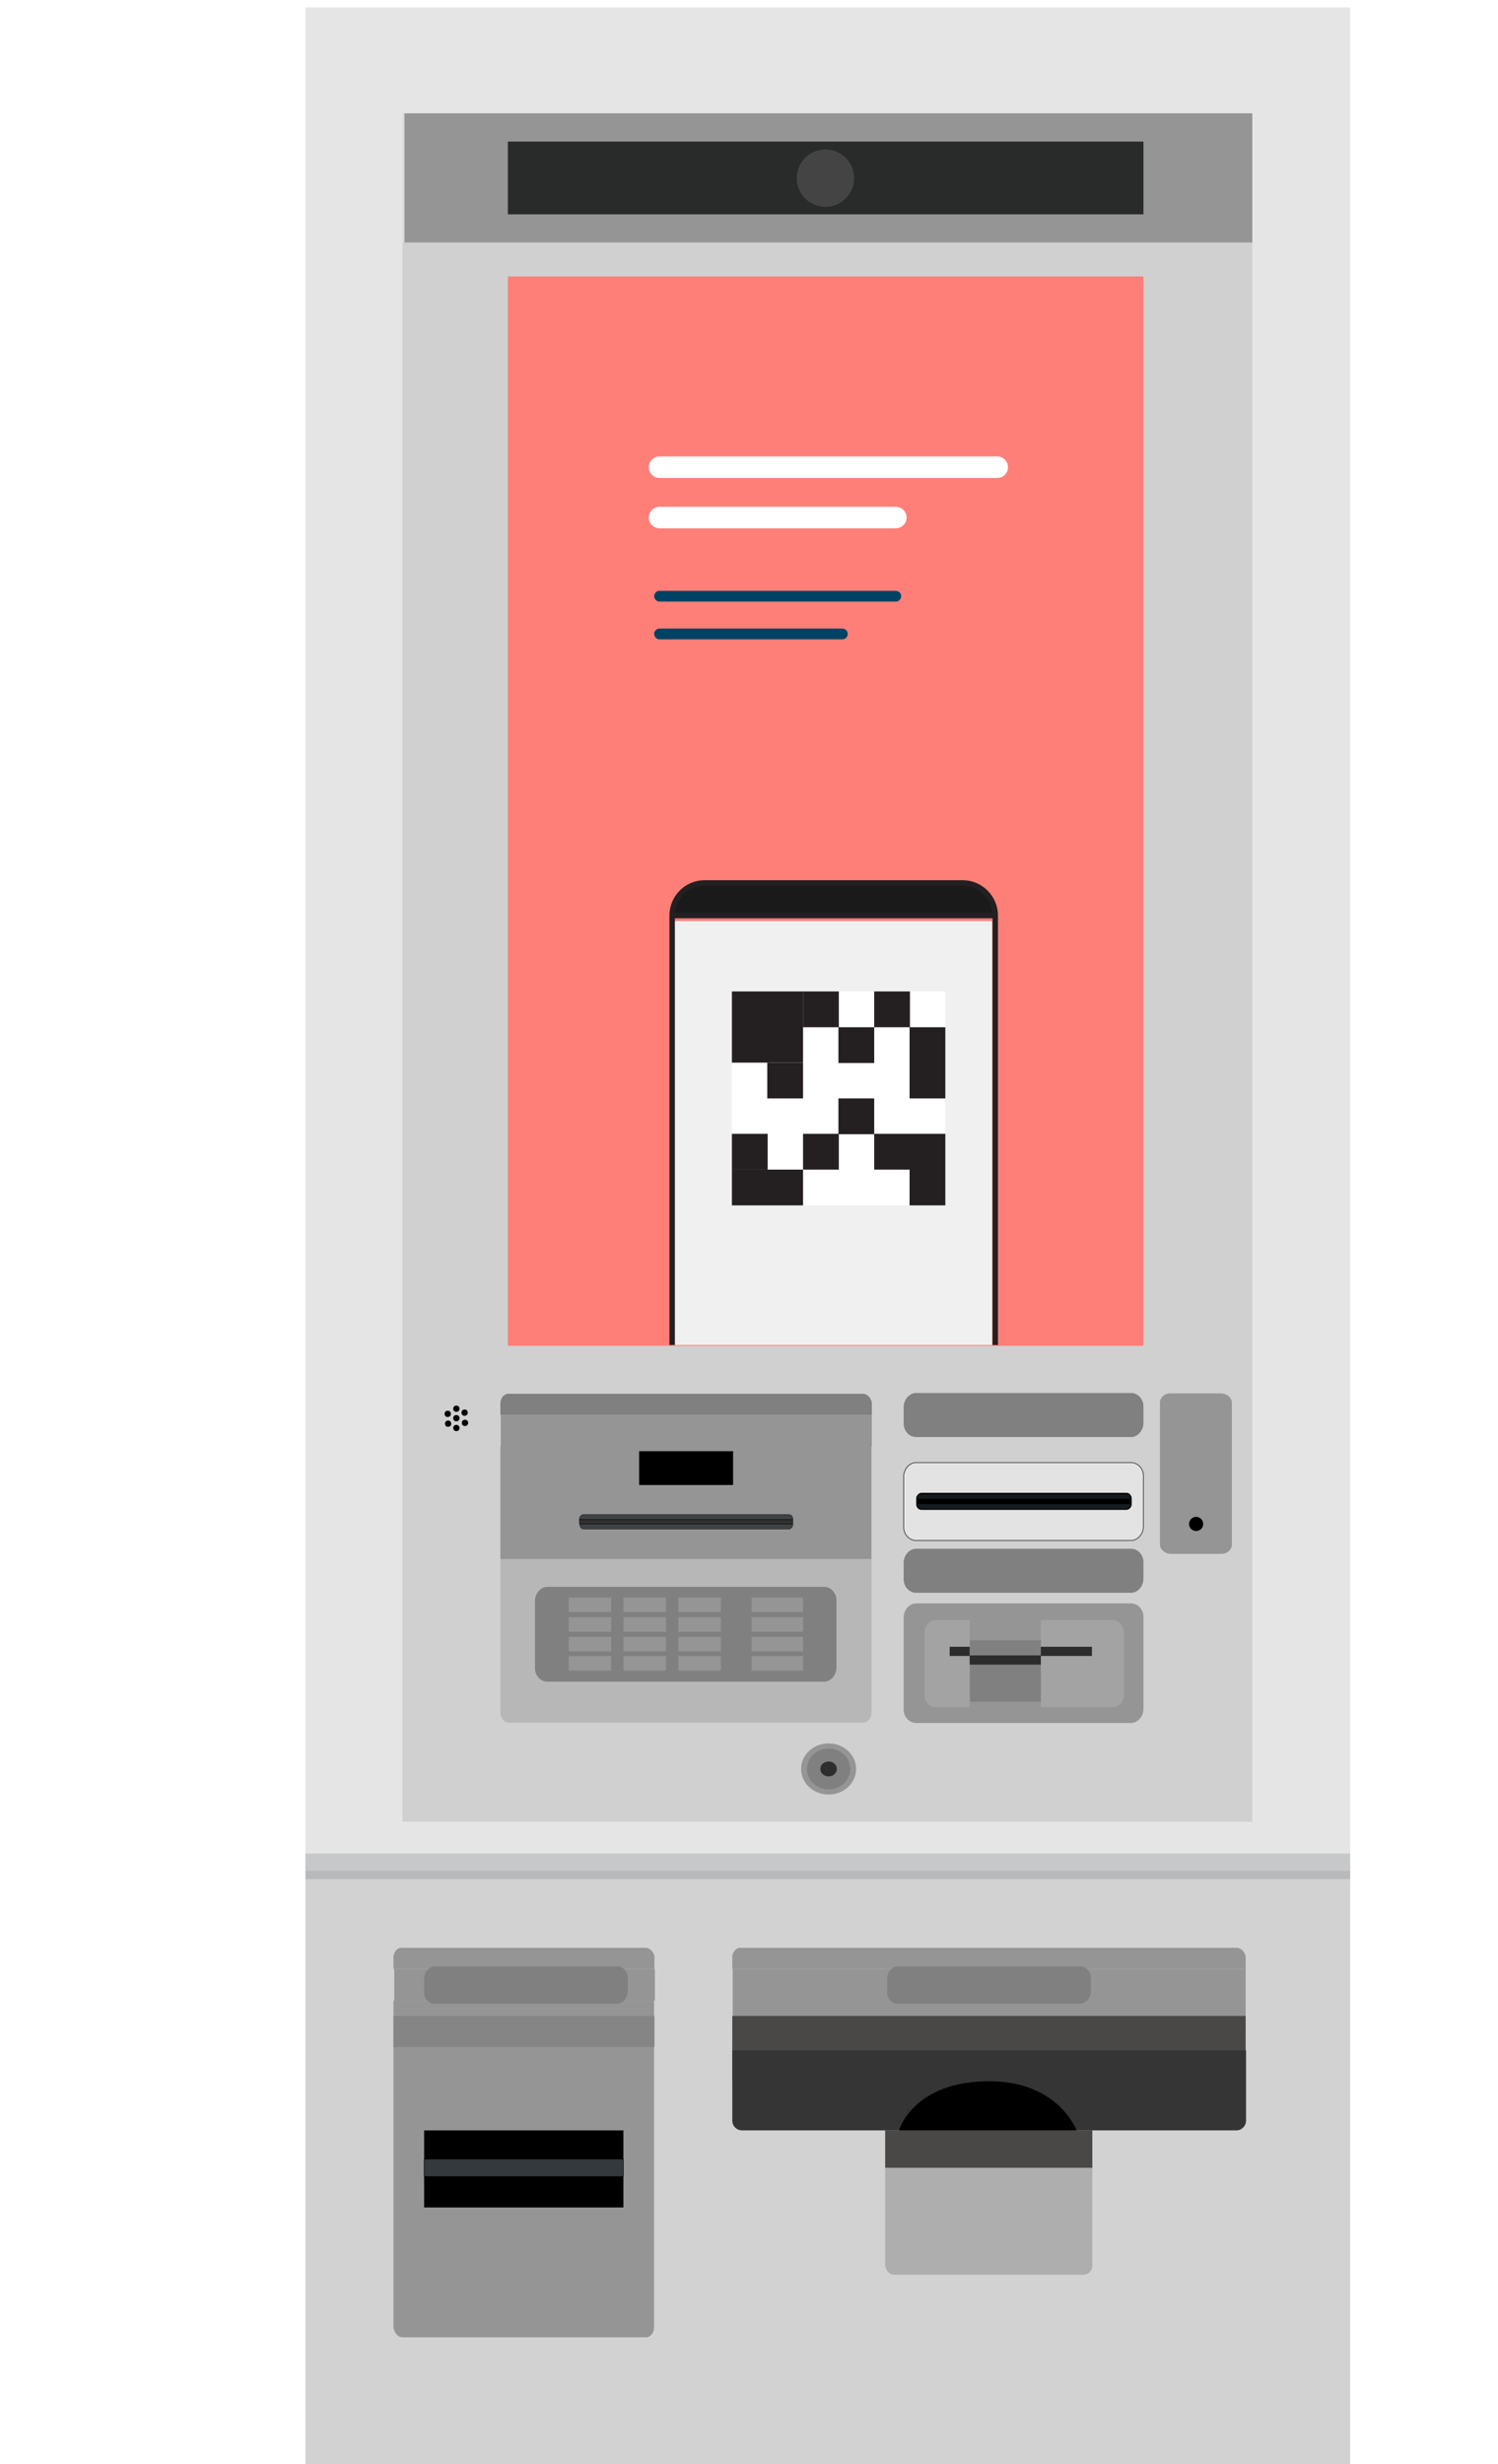 <svg id="ehmx3Ge0dyg1" xmlns="http://www.w3.org/2000/svg" xmlns:xlink="http://www.w3.org/1999/xlink" viewBox="110 0 381.1 626.6" shape-rendering="geometricPrecision" text-rendering="geometricPrecision">
<style><![CDATA[
#ehmx3Ge0dyg222_to {animation: ehmx3Ge0dyg222_to__to 4700ms linear infinite normal forwards}@keyframes ehmx3Ge0dyg222_to__to { 0% {transform: translate(263.17px,778.537px)} 46.17% {transform: translate(263.17px,778.537px)} 65.957% {transform: translate(281.4px,490.347px)} 67.447% {transform: translate(281.4px,497.347px)} 76.596% {transform: translate(281.4px,497.347px)} 93.617% {transform: translate(244.23px,771.293px)} 100% {transform: translate(244.23px,771.293px)}} #ehmx3Ge0dyg235_to {animation: ehmx3Ge0dyg235_to__to 4700ms linear infinite normal forwards}@keyframes ehmx3Ge0dyg235_to__to { 0% {transform: translate(458px,822.086px)} 17.021% {transform: translate(315.3px,469px)} 18.511% {transform: translate(315.3px,475px)} 27.872% {transform: translate(315.3px,475px)} 46.17% {transform: translate(268.6px,820.891px)} 100% {transform: translate(268.6px,820.891px)}}
]]></style>
<defs><rect id="ehmx3Ge0dyg2" width="81.6" height="107.8" rx="0" ry="0"/><path id="ehmx3Ge0dyg3" d="M363.1,232.8h-.5-81.2-.4c0-4.6,3.7-8.3,8.3-8.3h65.6c4.5,0,8.2,3.7,8.2,8.3"/><rect id="ehmx3Ge0dyg4" width="111" height="145.1" rx="0" ry="0"/><rect id="ehmx3Ge0dyg5" width="228.8" height="123.9" rx="0" ry="0"/><rect id="ehmx3Ge0dyg6" width="54.7" height="54.7" rx="0" ry="0"/><rect id="ehmx3Ge0dyg7" width="54.3" height="54.4" rx="0" ry="0"/><rect id="ehmx3Ge0dyg8" width="18.1" height="18.1" rx="0" ry="0"/><rect id="ehmx3Ge0dyg9" width="9.1" height="9.1" rx="0" ry="0"/><rect id="ehmx3Ge0dyg10" width="9.1" height="9.1" rx="0" ry="0"/><rect id="ehmx3Ge0dyg11" width="9.1" height="9.1" rx="0" ry="0"/><rect id="ehmx3Ge0dyg12" width="9.1" height="18.1" rx="0" ry="0"/><rect id="ehmx3Ge0dyg13" width="9.1" height="9.1" rx="0" ry="0"/><polygon id="ehmx3Ge0dyg14" points="332.4,288.3 332.4,297.4 341.4,297.4 341.4,306.5 350.5,306.5 350.5,288.3"/><rect id="ehmx3Ge0dyg15" width="229.5" height="124.8" rx="0" ry="0"/><rect id="ehmx3Ge0dyg16" width="9.1" height="9.1" rx="0" ry="0"/><rect id="ehmx3Ge0dyg17" width="9.1" height="9.1" rx="0" ry="0"/><rect id="ehmx3Ge0dyg18" width="9.1" height="9.1" rx="0" ry="0"/><rect id="ehmx3Ge0dyg19" width="9.1" height="9.1" rx="0" ry="0"/><rect id="ehmx3Ge0dyg20" width="9.1" height="9.1" rx="0" ry="0"/></defs><g><g><rect width="216.2" height="434.4" rx="0" ry="0" transform="translate(212.4 28.8)" fill="none" stroke="#dadada" stroke-width="2.337" stroke-miterlimit="10"/><rect width="215.8" height="32.9" rx="0" ry="0" transform="translate(212.9 28.8)" fill="#959595"/><rect width="161.7" height="18.5" rx="0" ry="0" transform="translate(239.2 36)" fill="#292b2b"/><circle r="7.3" transform="translate(320 45.3)" fill="#444"/><path d="M187.7,1.9v473.9h265.8v-473.9h-265.8Zm241,461.3h-216.3v-434.4h216.2v434.4Z" fill="#e5e5e5"/><rect width="216.2" height="401.5" rx="0" ry="0" transform="translate(212.4 61.7)" fill="#d0d0d1"/><rect width="161.7" height="271.9" rx="0" ry="0" transform="translate(239.2 70.3)" fill="#fe7f78"/><rect width="265.8" height="150.9" rx="0" ry="0" transform="translate(187.7 475.7)" fill="#d2d2d2"/><g><g><path d="M400.9,388.3c-.1,1.9-1.6,3.5-3.3,3.4h-54.4c-1.7.1-3.3-1.4-3.3-3.4v-13c.1-1.9,1.6-3.5,3.3-3.4h54.4c1.7-.1,3.3,1.4,3.3,3.4v13v0Z" fill="#e3e3e3" stroke="#4a4a4a" stroke-width="0.216" stroke-miterlimit="10"/></g><g><path d="M400.9,434.7c-.1,1.9-1.6,3.5-3.3,3.4h-54.4c-1.7.1-3.3-1.4-3.3-3.4v-23.6c.1-1.9,1.6-3.5,3.3-3.4h54.4c1.7-.1,3.3,1.4,3.3,3.4v23.6v0Z" fill="#959595"/></g><g><path d="M407.7,395.1c-1.5-.1-2.7-1.3-2.6-2.5v-35.8c-.1-1.3,1.1-2.5,2.6-2.5h13.1c1.5.1,2.7,1.3,2.6,2.5v35.8c.1,1.3-1.1,2.5-2.6,2.5h-13.1v0Z" fill="#959595"/></g><g><path d="M400.9,401.6c-.1,1.9-1.6,3.5-3.3,3.4h-54.4c-1.7.1-3.3-1.4-3.3-3.4v-4.4c.1-1.9,1.6-3.5,3.3-3.4h54.4c1.7-.1,3.3,1.4,3.3,3.4v4.4v0Z" fill="#808080"/></g><g><path d="M400.9,362c-.1,1.9-1.6,3.5-3.3,3.4h-54.4c-1.7.1-3.3-1.4-3.3-3.4v-4.4c.1-1.9,1.6-3.5,3.3-3.4h54.4c1.7-.1,3.3,1.4,3.3,3.4v4.4v0Z" fill="#808080"/></g><path d="M397.6,382.5c0,.6-.6,1.1-1,1.1h-52.2c-.6,0-1-.6-1-1.1v-1.5c0-.6.6-1.1,1-1.1h52.2c.6,0,1,.6,1,1.1v1.5v0Z" fill="#2a353f" stroke="#000" stroke-width="0.625" stroke-linecap="round" stroke-linejoin="round"/><rect width="54.3" height="1.1" rx="0" ry="0" transform="translate(343.3 381.2)" fill="none" stroke="#000" stroke-width="0.125" stroke-linecap="round" stroke-linejoin="round"/><path d="M397.6,382.4v.2c0,.6-.6,1.1-1,1.1h-52.2c-.6,0-1-.6-1-1.1v-.2h54.2Z" fill="#161b1e" stroke="#000" stroke-width="0.125" stroke-linecap="round" stroke-linejoin="round"/><path d="M397.6,381v.2h-54.3v-.2c0-.6.6-1.1,1-1.1h52.2c.6,0,1.1.4,1.1,1.1Z" fill="#161b1e" stroke="#000" stroke-width="0.125" stroke-linecap="round" stroke-linejoin="round"/><rect width="54.3" height="1.1" rx="0" ry="0" transform="translate(343.3 381.2)" fill="none" stroke="#000" stroke-width="0.125" stroke-linecap="round" stroke-linejoin="round"/><rect width="54.3" height="1.1" rx="0" ry="0" transform="translate(343.3 381.2)" stroke="#000" stroke-width="0.125" stroke-linecap="round" stroke-linejoin="round"/><circle r="0.8" transform="translate(226.1 358.2)"/><circle r="0.8" transform="translate(226.1 360.6)"/><circle r="0.8" transform="translate(226.1 363.1)"/><circle r="0.8" transform="translate(228.2 359.2)"/><circle r="0.8" transform="translate(224 362)"/><circle r="0.8" transform="translate(228.3 361.8)"/><circle r="0.8" transform="translate(223.9 359.5)"/><g><g><path d="M237.3,359.8v-2.9c0-1.5,1.1-2.7,2.4-2.5h89.7c1.2-.1,2.4,1.2,2.4,2.5v2.9h-94.5Z" fill="#808080"/><rect width="94.4" height="8" rx="0" ry="0" transform="translate(237.4 359.8)" fill="#959595"/><path d="M237.3,435.5v-67.8h94.4v67.8c0,1.5-1.1,2.7-2.4,2.5h-89.6c-1.2.2-2.3-1-2.4-2.5Z" fill="#959595"/></g><g><path d="M210.1,500.7v-2.9c0-1.5,1.1-2.7,2.4-2.5h61.6c1.2-.1,2.4,1.2,2.4,2.5v2.9h-66.4Z" fill="#959595"/><rect width="66.3" height="8" rx="0" ry="0" transform="translate(210.3 500.7)" fill="#959595"/><path d="M210.1,591.8v-83.1h66.3v83.1c0,1.5-1.1,2.7-2.4,2.5h-61.5c-1.2.1-2.2-1.1-2.4-2.5Z" fill="#959595"/></g><path d="M237.3,435.5v-39.1h94.4v39.1c0,1.5-1.1,2.7-2.4,2.5h-89.6c-1.2.2-2.3-1-2.4-2.5Z" opacity="0.32" fill="#fff"/></g><rect width="23.9" height="8.6" rx="0" ry="0" transform="translate(272.6 369)"/><g><path d="M322.8,424.2c-.1,1.9-1.6,3.5-3.3,3.4h-70.1c-1.7.1-3.3-1.4-3.3-3.4v-17.3c.1-1.9,1.6-3.5,3.3-3.4h70.1c1.7-.1,3.3,1.4,3.3,3.4v17.3v0Z" fill="#808080"/></g><g><path d="" fill="#808080"/></g><g><rect width="10.8" height="3.7" rx="0" ry="0" transform="translate(254.7 406.2)" fill="#959595"/><rect width="10.8" height="3.7" rx="0" ry="0" transform="translate(254.7 411.2)" fill="#959595"/><rect width="10.8" height="3.7" rx="0" ry="0" transform="translate(254.7 416.2)" fill="#959595"/><rect width="10.8" height="3.7" rx="0" ry="0" transform="translate(254.7 421.1)" fill="#959595"/><rect width="10.8" height="3.7" rx="0" ry="0" transform="translate(268.6 406.2)" fill="#959595"/><rect width="10.8" height="3.7" rx="0" ry="0" transform="translate(268.6 411.2)" fill="#959595"/><rect width="10.8" height="3.7" rx="0" ry="0" transform="translate(268.6 416.2)" fill="#959595"/><rect width="10.8" height="3.7" rx="0" ry="0" transform="translate(268.6 421.1)" fill="#959595"/><rect width="10.8" height="3.7" rx="0" ry="0" transform="translate(282.6 406.2)" fill="#959595"/><rect width="10.8" height="3.7" rx="0" ry="0" transform="translate(282.6 411.2)" fill="#959595"/><rect width="10.8" height="3.7" rx="0" ry="0" transform="translate(282.6 416.2)" fill="#959595"/><rect width="10.8" height="3.7" rx="0" ry="0" transform="translate(282.6 421.1)" fill="#959595"/><rect width="13.1" height="3.7" rx="0" ry="0" transform="translate(301.2 406.2)" fill="#959595"/><rect width="13.1" height="3.7" rx="0" ry="0" transform="translate(301.2 411.2)" fill="#959595"/><rect width="13.1" height="3.7" rx="0" ry="0" transform="translate(301.2 416.2)" fill="#959595"/><rect width="13.1" height="3.7" rx="0" ry="0" transform="translate(301.2 421.1)" fill="#959595"/></g><g><path d="M311.7,387.5v.2c0,.6-.6,1.1-1,1.1h-52.2c-.6,0-1-.6-1-1.1v-.2h54.2Z" opacity="0.67" fill="#161b1e" stroke="#000" stroke-width="0.125" stroke-linecap="round" stroke-linejoin="round"/><path d="M311.7,386.2v.2h-54.3v-.2c0-.6.6-1.1,1-1.1h52.2c.5,0,1.1.3,1.1,1.1Z" opacity="0.67" fill="#161b1e" stroke="#000" stroke-width="0.125" stroke-linecap="round" stroke-linejoin="round"/><rect width="54.3" height="1.1" rx="0" ry="0" transform="translate(257.4 386.4)" opacity="0.67" stroke="#000" stroke-width="0.125" stroke-linecap="round" stroke-linejoin="round"/></g></g><rect width="265.8" height="6.5" rx="0" ry="0" transform="translate(187.7 471.3)" opacity="0.21" fill="#555b5f"/><ellipse rx="7" ry="6.5" transform="translate(320.8 449.8)" fill="#959595"/><ellipse rx="5.5" ry="5.2" transform="translate(320.8 449.8)" fill="#808080"/><ellipse rx="2.1" ry="1.9" transform="translate(320.8 449.8)" fill="#2e2e2e"/><circle r="1.8" transform="translate(414.3 387.5)"/><rect width="50.7" height="19.6" rx="0" ry="0" transform="translate(217.9 541.7)"/><rect width="50.7" height="4.4" rx="0" ry="0" transform="translate(217.9 549)" fill="#34393d" stroke="#000" stroke-width="0.091" stroke-linecap="round" stroke-linejoin="round"/><rect width="66.4" height="7.9" rx="0" ry="0" transform="translate(210.1 512.6)" fill="#858585"/><g><path d="M269.7,506.6c-.1,1.6-1.4,2.9-2.8,2.9h-46.2c-1.5.1-2.8-1.2-2.8-2.9v-3.7c.1-1.6,1.4-2.9,2.8-2.9h46.2c1.5-.1,2.8,1.2,2.8,2.9v3.7v0Z" fill="#808080"/></g><path d="M210.1,497.8v0c0-1.5,1.1-2.7,2.4-2.5h61.6c1.2-.1,2.4,1.2,2.4,2.5v0h-66.4Z" transform="translate(0 0)" fill="#959595"/><g><path d="M335.2,576.1v-75.4h52.7v75.4c0,1.3-1.1,2.4-2.4,2.3h-47.9c-1.2.1-2.2-1-2.4-2.3Z" fill="#aeaeae"/><g><path d="M296.3,500.7v-2.9c0-1.5,1.1-2.7,2.4-2.5h125.8c1.2-.1,2.4,1.2,2.4,2.5v2.9h-130.6Z" fill="#959595"/><rect width="130.5" height="15.9" rx="0" ry="0" transform="translate(296.4 500.7)" fill="#959595"/></g><path d="M296.3,521.3v-.7c0-.4,1.1-.7,2.4-.6h125.8c1.2,0,2.4.3,2.4.6v.7h-130.6Z" fill="#5c5c5c"/><rect width="130.6" height="8.7" rx="0" ry="0" transform="translate(296.3 512.6)" fill="#4a4847"/><rect width="130.6" height="7.9" rx="0" ry="0" transform="translate(296.3 521.3)" fill="#4c4c4c"/><path d="M426.9,521.3h-130.6v17.9c0,1.4,1.1,2.5,2.5,2.5h125.7c1.4,0,2.5-1.1,2.5-2.5v-17.9Z" fill="#353535"/><g><path d="M387.5,506.6c-.1,1.6-1.4,2.9-2.8,2.9h-46.2c-1.5.1-2.8-1.2-2.8-2.9v-3.7c.1-1.6,1.4-2.9,2.8-2.9h46.2c1.5-.1,2.8,1.2,2.8,2.9v3.7v0Z" fill="#808080"/></g><path d="M296.3,497.8v0c0-1.5,1.1-2.7,2.4-2.5h125.8c1.2-.1,2.4,1.2,2.4,2.5v0h-130.6Z" transform="translate(0 0)" fill="#959595"/></g><rect width="52.7" height="9.5" rx="0" ry="0" transform="translate(335.2 541.7)" fill="#4a4847"/><path d="M338.7,541.7c0,0,3.5-12.5,23-12.5c17.6,0,22.2,12.5,22.2,12.5h-45.2Z"/><path d="" fill="none" stroke="#000" stroke-width="2.337" stroke-miterlimit="10"/><rect width="22.3" height="15.6" rx="0" ry="0" transform="translate(356.7 417.1)" fill="#808080"/><path d="M356.7,434.1h-8.5c-1.6.1-3-1.3-3-3.1v-16c.1-1.8,1.5-3.2,3-3.1h8.5" fill="#a4a3a3"/><path d="M374.8,434.1h18.1c1.6.1,3-1.3,3-3.1v-16c-.1-1.8-1.5-3.2-3-3.1h-18.1" fill="#a4a3a3"/><line x1="351.6" y1="419.9" x2="356.7" y2="419.9" fill="none" stroke="#2c2c2c" stroke-width="2.337" stroke-miterlimit="10"/><line x1="374.8" y1="419.9" x2="387.8" y2="419.9" fill="none" stroke="#2c2c2c" stroke-width="2.337" stroke-miterlimit="10"/><line x1="356.7" y1="422.1" x2="374.8" y2="422.1" fill="none" stroke="#2c2c2c" stroke-width="2.337" stroke-miterlimit="10"/></g><g><line x1="277.8" y1="118.8" x2="363.7" y2="118.8" fill="none" stroke="#fff" stroke-width="5.472" stroke-linecap="round" stroke-linejoin="round" stroke-miterlimit="10"/><line x1="277.8" y1="131.6" x2="337.9" y2="131.6" fill="none" stroke="#fff" stroke-width="5.472" stroke-linecap="round" stroke-linejoin="round" stroke-miterlimit="10"/><line x1="277.8" y1="151.6" x2="337.9" y2="151.6" fill="none" stroke="#004263" stroke-width="2.736" stroke-linecap="round" stroke-linejoin="round" stroke-miterlimit="10"/><line x1="277.8" y1="161.2" x2="324.3" y2="161.2" fill="none" stroke="#004263" stroke-width="2.736" stroke-linecap="round" stroke-linejoin="round" stroke-miterlimit="10"/><g><g clip-path="url(#ehmx3Ge0dyg131)"><rect width="84.7" height="112.4" rx="0" ry="0" transform="translate(279.3 232.7)" fill="#f0f0f0"/><clipPath id="ehmx3Ge0dyg131"><use width="81.6" height="107.8" xlink:href="#ehmx3Ge0dyg2" transform="translate(280.8 234.2)"/></clipPath></g></g><g><g clip-path="url(#ehmx3Ge0dyg136)"><rect width="85.2" height="11.4" rx="0" ry="0" transform="translate(279.4 223)" fill="#1a1a1a"/><clipPath id="ehmx3Ge0dyg136"><use width="82.1" height="8.3" xlink:href="#ehmx3Ge0dyg3"/></clipPath></g></g><path d="M281,342v-109.2c0-4.6,3.7-8.3,8.3-8.3h65.6c4.6,0,8.3,3.8,8.3,8.3v109.2" fill="none" stroke="#241f20" stroke-width="1.383" stroke-miterlimit="10"/><line x1="281.4" y1="232.8" x2="362.6" y2="232.8" fill="none" stroke="#241f20" stroke-width="1.383" stroke-miterlimit="10"/><g><g clip-path="url(#ehmx3Ge0dyg220)"><g><g clip-path="url(#ehmx3Ge0dyg218)"><g><g><g clip-path="url(#ehmx3Ge0dyg216)"><g><g clip-path="url(#ehmx3Ge0dyg150)"><rect width="57.4" height="57.4" rx="0" ry="0" transform="translate(294.6 250.6)" fill="#fff"/><clipPath id="ehmx3Ge0dyg150"><use width="54.3" height="54.4" xlink:href="#ehmx3Ge0dyg7" transform="translate(296.2 252.1)"/></clipPath></g></g><g><g clip-path="url(#ehmx3Ge0dyg155)"><rect width="21.2" height="21.2" rx="0" ry="0" transform="translate(294.6 250.6)" fill="#241f20"/><clipPath id="ehmx3Ge0dyg155"><use width="18.1" height="18.1" xlink:href="#ehmx3Ge0dyg8" transform="translate(296.2 252.1)"/></clipPath></g></g><g><g clip-path="url(#ehmx3Ge0dyg160)"><rect width="12.1" height="12.1" rx="0" ry="0" transform="translate(312.7 250.6)" fill="#241f20"/><clipPath id="ehmx3Ge0dyg160"><use width="9.1" height="9.1" xlink:href="#ehmx3Ge0dyg9" transform="translate(314.3 252.1)"/></clipPath></g></g><g><g clip-path="url(#ehmx3Ge0dyg165)"><rect width="12.1" height="12.1" rx="0" ry="0" transform="translate(321.8 259.6)" fill="#241f20"/><clipPath id="ehmx3Ge0dyg165"><use width="9.1" height="9.1" xlink:href="#ehmx3Ge0dyg10" transform="translate(323.3 261.2)"/></clipPath></g></g><g><g clip-path="url(#ehmx3Ge0dyg170)"><rect width="12.1" height="12.1" rx="0" ry="0" transform="translate(330.8 250.6)" fill="#241f20"/><clipPath id="ehmx3Ge0dyg170"><use width="9.1" height="9.1" xlink:href="#ehmx3Ge0dyg11" transform="translate(332.4 252.1)"/></clipPath></g></g><g><g clip-path="url(#ehmx3Ge0dyg175)"><rect width="12.1" height="21.2" rx="0" ry="0" transform="translate(339.9 259.6)" fill="#241f20"/><clipPath id="ehmx3Ge0dyg175"><use width="9.1" height="18.1" xlink:href="#ehmx3Ge0dyg12" transform="translate(341.4 261.2)"/></clipPath></g></g><g><g clip-path="url(#ehmx3Ge0dyg180)"><rect width="12.1" height="12.1" rx="0" ry="0" transform="translate(321.8 277.7)" fill="#241f20"/><clipPath id="ehmx3Ge0dyg180"><use width="9.1" height="9.1" xlink:href="#ehmx3Ge0dyg13" transform="translate(323.3 279.3)"/></clipPath></g></g><g><g clip-path="url(#ehmx3Ge0dyg189)"><g><g clip-path="url(#ehmx3Ge0dyg187)"><rect width="21.2" height="21.2" rx="0" ry="0" transform="translate(330.8 286.8)" fill="#241f20"/><clipPath id="ehmx3Ge0dyg187"><use width="229.5" height="124.8" xlink:href="#ehmx3Ge0dyg15" transform="translate(137.4 221.1)"/></clipPath></g></g><clipPath id="ehmx3Ge0dyg189"><use width="18.1" height="18.2" xlink:href="#ehmx3Ge0dyg14"/></clipPath></g></g><g><g clip-path="url(#ehmx3Ge0dyg194)"><rect width="12.1" height="12.1" rx="0" ry="0" transform="translate(312.7 286.8)" fill="#241f20"/><clipPath id="ehmx3Ge0dyg194"><use width="9.1" height="9.1" xlink:href="#ehmx3Ge0dyg16" transform="translate(314.3 288.3)"/></clipPath></g></g><g><g clip-path="url(#ehmx3Ge0dyg199)"><rect width="12.1" height="12.1" rx="0" ry="0" transform="translate(303.7 268.7)" fill="#241f20"/><clipPath id="ehmx3Ge0dyg199"><use width="9.1" height="9.1" xlink:href="#ehmx3Ge0dyg17" transform="translate(305.2 270.2)"/></clipPath></g></g><g><g clip-path="url(#ehmx3Ge0dyg204)"><rect width="12.1" height="12.1" rx="0" ry="0" transform="translate(294.6 286.8)" fill="#241f20"/><clipPath id="ehmx3Ge0dyg204"><use width="9.1" height="9.1" xlink:href="#ehmx3Ge0dyg18" transform="translate(296.2 288.3)"/></clipPath></g></g><g><g clip-path="url(#ehmx3Ge0dyg209)"><rect width="12.1" height="12.1" rx="0" ry="0" transform="translate(303.7 295.9)" fill="#241f20"/><clipPath id="ehmx3Ge0dyg209"><use width="9.1" height="9.1" xlink:href="#ehmx3Ge0dyg19" transform="translate(305.2 297.4)"/></clipPath></g></g><g><g clip-path="url(#ehmx3Ge0dyg214)"><rect width="12.1" height="12.1" rx="0" ry="0" transform="translate(294.6 295.9)" fill="#241f20"/><clipPath id="ehmx3Ge0dyg214"><use width="9.1" height="9.1" xlink:href="#ehmx3Ge0dyg20" transform="translate(296.2 297.4)"/></clipPath></g></g><clipPath id="ehmx3Ge0dyg216"><use width="54.7" height="54.7" xlink:href="#ehmx3Ge0dyg6" transform="translate(296 251.9)"/></clipPath></g></g></g><clipPath id="ehmx3Ge0dyg218"><use width="228.8" height="123.9" xlink:href="#ehmx3Ge0dyg5" transform="translate(137.6 221.3)"/></clipPath></g></g><clipPath id="ehmx3Ge0dyg220"><use width="111" height="145.1" xlink:href="#ehmx3Ge0dyg4" transform="translate(262.8 196.8)"/></clipPath></g></g></g></g><g id="ehmx3Ge0dyg222_to" transform="translate(263.17,778.537)"><g transform="translate(-282.932,-490.348)"><g><g><g><path d="M313.4,362.2v107.6c0,.9-.2,1.8-.4,2.6h-56.6c-.3-.8-.5-1.7-.4-2.6v-107.6c0-.8.2-1.6.4-2.3h56.7c.2.8.3,1.6.3,2.3Z" fill="#1a1a1a"/><path d="M313,359.9h-56.7c1-3.4,4.2-5.7,7.7-5.7h41.3c3.6-.1,6.7,2.3,7.7,5.7Z" fill="#1a1a1a"/><path d="M256.3,472.3h56.6c-1,3.3-4.2,5.6-7.7,5.6h-41.2c-3.5,0-6.6-2.3-7.7-5.6Z" fill="#1a1a1a"/></g><g><path d="M312.9,472.3c-1,3.3-4.2,5.6-7.7,5.6h-41.2c-3.5,0-6.6-2.3-7.7-5.6-.3-.8-.5-1.7-.4-2.6v-107.5c0-.8.2-1.6.4-2.3c1-3.4,4.2-5.7,7.7-5.7h41.3c3.5,0,6.7,2.3,7.7,5.7.2.7.4,1.5.4,2.3v107.6c.1.8-.2,1.6-.5,2.5Z" fill="none" stroke="#231f20" stroke-width="0.361" stroke-miterlimit="10"/><polyline points="256.2,359.9 256.2,359.9 313,359.9" fill="none" stroke="#231f20" stroke-width="0.361" stroke-miterlimit="10"/><polyline points="256.2,472.3 256.3,472.3 312.9,472.3" fill="none" stroke="#231f20" stroke-width="0.361" stroke-miterlimit="10"/></g></g><circle r="3.9" transform="translate(269.9 369.9)" fill="#b1b1b1"/></g><path d="M320.9,419.6c0,0-1.3-6.5-7.8-4.9l3.4-1.1c3.6-1.4,5.6-5.3,4.5-9c0,0-1.4-7-8.5-4.8l-49.9,16-3.5-12.1c-1-3.7-4.8-6-8.5-5.1h-.1c-.1,0-.2.1-.3.1l-.6.2c-3.8,1.4-5.9,5.6-4.7,9.4l6.8,23.6-.2,194.6h47l.2-167.6l12.7-4c3.5-1.2,5.6-4.9,4.6-8.5-.3-1.3-1-2.5-1.9-3.5l.9-.2c3.5-1.2,5.6-4.9,4.6-8.5c0,0-.9-4.7-5.4-4.8l2.2-.7c3.7-1.4,5.7-5.4,4.5-9.1Z" fill="#b1b1b1"/></g></g><g id="ehmx3Ge0dyg235_to" transform="translate(458,822.086)"><g transform="translate(-300.5,-440.75)"><ellipse rx="15.5" ry="15.5" transform="translate(124.3 375.1)" fill="#acacac"/><g><path d="M498.4,626.4l-64-.3-65.4.4-103.8-96.8c-23.2,5.3-85.7-9.6-92.4-29.9l20.8-29.5.2-.2c26.9-30.2,75.3-57.4,75.3-57.4l3.7-10h23.2c1.2,1.1,2.3,2.8,2.5,4.7l5.6,36.2c.9,6.7,4.5,12.8,10,16.9L498.4,626.4Z" fill="#acacac"/><path d="M269.1,412.8c0,0-48.2,27.2-75.3,57.4L239,406.1c10.3,0,20.7,2.3,30.1,6.7Z" fill="#808080"/></g><g><g><path d="M245.9,267.1v234.9h-.2l-.6-.2h-119.3v-234.7l.8-.2h118.5l.8.2Z" fill="#cfd0d0"/><path d="M245.9,267.1l-.6-.2h-118.7l-.8.2c0-6.7,5.3-12.1,12.1-12.1v0h95.8c6.7,0,12.1,5.3,12.1,12c.1-.1.1-.1.1.1Z" fill="#333"/><path d="M245,501.9l.6.2c-.2,6.5-5.6,11.5-12.1,11.5h-95.8c-6.5-.2-11.7-5.1-12.1-11.5l.8-.2h118.6v0Z" fill="#333"/></g><g><path d="M245.7,501.9c-.2,6.5-5.6,11.5-12.1,11.5h-95.8c-6.5-.2-11.7-5.1-12.1-11.5h-.2v-234.8c0-6.7,5.3-12.1,12.1-12.1v0h95.8c6.7,0,12.1,5.3,12.1,12c0,.2,0,.2,0,.2v234.8l.2-.1v0v0Z" fill="none" stroke="#333" stroke-width="0.668" stroke-miterlimit="10"/><line x1="126.5" y1="266.9" x2="245.1" y2="266.9" fill="none" stroke="#231f20" stroke-width="0.668" stroke-miterlimit="10"/><line x1="126.8" y1="501.9" x2="245" y2="501.9" fill="none" stroke="#231f20" stroke-width="0.668" stroke-miterlimit="10"/></g><rect width="79.3" height="79.3" rx="0" ry="0" transform="translate(145.8 344.5)" fill="#fff"/><g><polygon points="145.8,344.5 145.8,370.9 159,370.9 159,384.1 172.2,384.1 172.2,357.7 185.4,357.7 185.4,344.5" fill="#231f20"/><rect width="13.1" height="13.1" rx="0" ry="0" transform="translate(185.4 357.7)" fill="#231f20"/><rect width="13.1" height="13.1" rx="0" ry="0" transform="translate(198.6 344.5)" fill="#231f20"/><rect width="13.1" height="26.4" rx="0" ry="0" transform="translate(211.8 357.7)" fill="#231f20"/><polygon points="198.6,384.1 185.4,384.1 185.4,397.4 198.6,397.4 198.6,410.7 211.8,410.7 211.8,423.8 225.1,423.8 225.1,397.4 198.6,397.4" fill="#231f20"/><rect width="13.1" height="13.1" rx="0" ry="0" transform="translate(172.2 397.4)" fill="#231f20"/><polygon points="159,397.4 145.8,397.4 145.8,423.8 172.2,423.8 172.2,410.7 159,410.7" fill="#231f20"/></g></g><g><g><path d="M124.8,437.5c8.1,0,14.9,6.7,14.9,14.9v.2c0,3.9-1.6,7.8-4.4,10.6s-6.5,4.4-10.6,4.4h-7c-8.1,0-14.9-6.7-14.9-14.9v-.2c0-3.9,1.6-7.8,4.4-10.6s6.5-4.4,10.6-4.4h7Z" fill="#acacac"/><path d="M124.8,470.3c8.1,0,14.9,6.7,14.9,14.9v.2c0,3.9-1.6,7.8-4.4,10.6s-6.5,4.4-10.6,4.4h-7c-8.1,0-14.9-6.5-14.9-14.8c0,0,0,0,0-.2c0-3.9,1.6-7.8,4.4-10.6s6.5-4.4,10.6-4.4l7-.1v0Z" fill="#acacac"/><path d="M118.5,403c8.7,0,15.9,7.2,15.9,15.9s-7.2,15.9-15.9,15.9-15.9-7.2-15.9-15.9v0c.1-8.8,7.1-15.9,15.9-15.9-.1,0,0,0,0,0Z" fill="#acacac"/></g></g><path d="M253.2,346.7l42.9,56-26.9,10-33.3-48.5c-3.9-3.9-6.7-13.1-3-16.9l3.3-3.3c3.8-4.2,13-1.2,17,2.7Z" fill="#acacac"/></g></g></svg>
